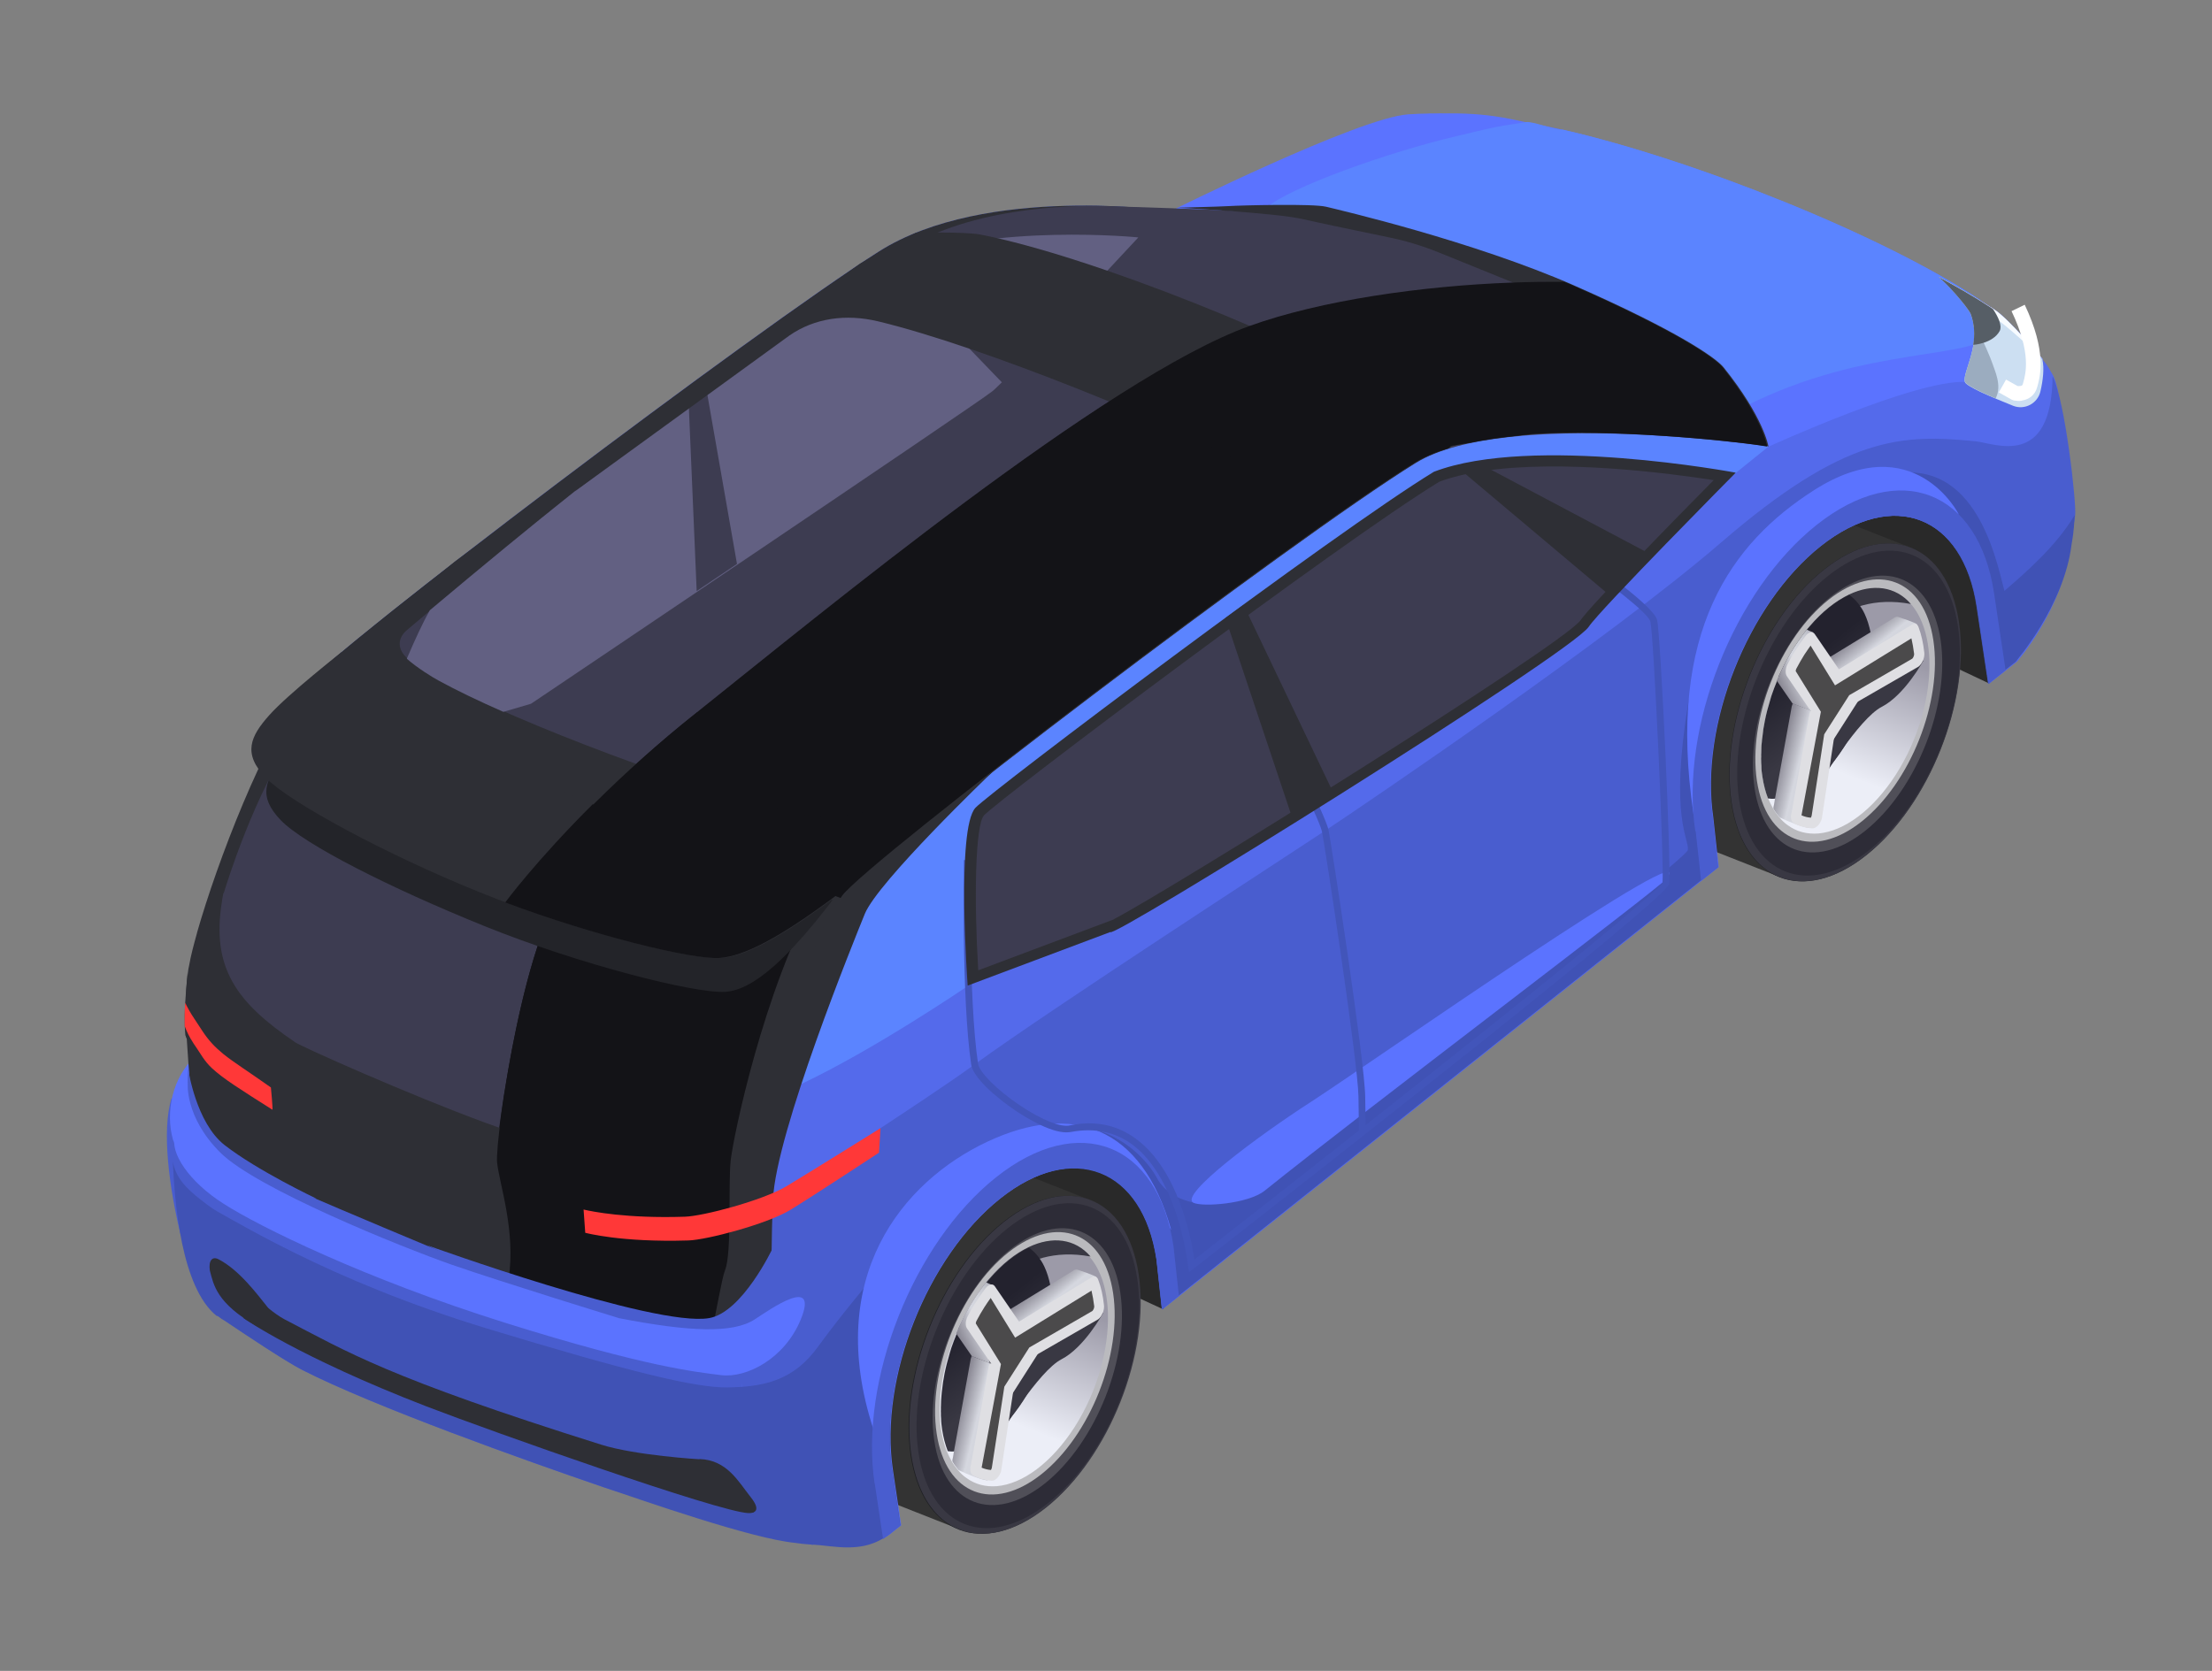 <svg width="45" height="34" viewBox="0 0 45 34" fill="none" xmlns="http://www.w3.org/2000/svg">
<rect x="0" y="0" width="45" height="34" fill="#808080" stroke="none"/>
<g style="mix-blend-mode:screen">
<path d="M14.181 14.501C16.045 13.016 19.708 10.003 22.669 8.111C24.899 8.976 26.896 9.848 26.648 10.108C26.13 10.655 23.654 12.296 18.361 16.136C17.835 16.518 17.181 16.689 16.534 16.611C16.323 16.586 16.129 16.558 16.011 16.527C15.216 16.331 14.094 15.972 12.938 15.553C13.316 15.21 13.729 14.856 14.181 14.497L14.181 14.501Z" fill="#131317"/>
</g>
<path d="M3.671 25.109C3.452 24.21 3.281 23.009 3.49 22.35C3.9 22.358 3.671 25.109 3.671 25.109Z" fill="#495DCF"/>
<path d="M3.552 23.29C3.356 22.761 3.461 22.028 3.898 21.57C4.395 21.046 4.216 22.612 4.064 22.95C3.912 23.289 3.552 23.29 3.552 23.29Z" fill="#5B73FF"/>
<path d="M41.758 7.654C41.664 7.405 41.542 7.237 40.66 6.539C39.774 5.841 36.859 5.301 36.859 5.301L40.424 9.161L41.758 7.654Z" fill="#546AEB"/>
<path d="M40.468 13.908L37.58 12.545L33.306 16.132L23.657 26.639L20.816 25.327L16.336 29.296L14.053 17.705L40.569 6.75L40.468 13.908Z" fill="#292929"/>
<path d="M19.671 23.431L22.149 24.409L19.451 31.092L16.964 30.111L17.113 25.931L19.671 23.431Z" fill="#333333"/>
<path d="M36.358 10.154L38.84 11.131L36.177 17.833L33.687 16.853L33.999 12.579L36.358 10.154Z" fill="#333333"/>
<path d="M28.749 2.509C28.755 2.658 28.938 2.877 29.204 3.113C29.837 3.691 30.914 4.368 30.914 4.368L40.298 6.257L40.586 6.315C40.491 6.249 40.392 6.178 40.288 6.109C38.327 4.799 34.485 3.259 31.794 2.641C31.555 2.588 31.325 2.541 31.108 2.5C30.738 2.43 30.214 2.262 29.077 2.318C28.844 2.329 28.75 2.404 28.754 2.512L28.749 2.509Z" fill="#5B73FF"/>
<path d="M4.84 27.028C5.308 27.177 5.12 27.087 5.938 26.434L6.17 26.25L6 25.117C5.721 23.252 6.701 20.782 8.188 19.6C9.672 18.418 11.103 18.974 11.382 20.839L11.551 21.972L22.86 12.978L22.691 11.845C22.412 9.979 23.391 7.509 24.875 6.328C26.362 5.146 27.793 5.697 28.072 7.567L28.362 9.503C28.749 9.194 28.962 9.025 28.962 9.025C28.962 9.025 30.48 7.668 30.979 6.509C31.076 6.288 31.134 3.477 30.88 2.973C30.626 2.468 29.876 2.244 28.645 2.327C27.632 2.397 23.818 4.295 23.818 4.295C23.818 4.295 20.051 3.745 17.883 5.117C15.382 6.698 6.783 13.206 6.238 13.923C5.162 15.335 3.959 19.183 3.822 20.163C3.816 20.2 3.889 22.53 3.876 22.686C3.829 23.243 3.663 23.106 3.635 23.515C3.611 23.92 4.372 26.875 4.84 27.028Z" fill="#5B73FF"/>
<path d="M7.541 15.264C7.541 15.264 6.228 16.825 4.733 17.522C5.128 16.16 5.664 14.678 6.239 13.92C6.784 13.203 15.384 6.699 17.884 5.115C20.052 3.742 23.819 4.293 23.819 4.293L23.161 4.824L7.541 15.264Z" fill="#2E2F35"/>
<path d="M3.53 23.311C3.558 22.902 3.832 23.242 3.878 22.684C3.889 22.545 3.832 20.727 3.824 20.267C4.783 19.5 6.493 17.722 7.684 16.856C9.273 15.704 13.891 12.713 14.805 12.107C15.718 11.501 21.533 8.065 23.773 6.119C26.017 4.172 27.988 4.359 28.38 4.349C28.771 4.34 29.964 3.679 30.881 2.963C31.139 3.467 31.077 6.279 30.98 6.499C30.482 7.659 28.963 9.016 28.963 9.016C28.963 9.016 28.75 9.185 28.363 9.494L28.073 7.557C27.795 5.692 26.363 5.137 24.876 6.319C23.388 7.5 22.413 9.97 22.692 11.836L22.861 12.968L11.552 21.963L11.383 20.83C11.104 18.965 9.673 18.409 8.189 19.59C6.702 20.772 5.723 23.243 6.001 25.108L6.171 26.241L5.939 26.425C5.125 27.073 4.821 27.07 4.435 26.763C3.521 26.042 3.551 23.616 3.529 23.299L3.53 23.311Z" fill="#495DCF"/>
<path d="M23.079 11.541C23.319 13.145 24.548 13.622 25.826 12.605C27.103 11.588 27.944 9.466 27.704 7.862C27.464 6.258 26.235 5.782 24.958 6.799C23.68 7.816 22.84 9.937 23.079 11.541Z" fill="#1F2024"/>
<path d="M6.384 24.817C6.624 26.421 7.853 26.897 9.13 25.88C10.408 24.863 11.248 22.742 11.009 21.137C10.769 19.534 9.54 19.057 8.263 20.074C6.985 21.091 6.144 23.213 6.384 24.817Z" fill="#1F2024"/>
<path d="M3.88 22.757C3.88 22.757 3.885 22.768 3.89 22.772C3.89 22.776 3.896 22.783 3.904 22.786C3.909 22.789 3.917 22.792 3.926 22.795C4.05 22.817 4.365 22.51 4.388 21.989C4.385 21.969 4.391 21.952 4.388 21.932C4.388 21.908 4.389 21.883 4.389 21.859C4.392 21.551 4.337 21.373 4.302 21.062C4.291 20.983 4.285 20.891 4.281 20.786C4.269 20.565 4.271 20.285 4.291 19.902C4.37 18.534 6.12 14.636 6.376 14.156C6.619 13.699 9.009 11.645 9.235 11.45C7.639 12.688 6.426 13.675 6.232 13.927C5.363 15.069 4.414 17.551 4.008 18.98L4.008 18.984C3.937 19.238 3.88 19.457 3.85 19.632C3.835 19.695 3.827 19.748 3.822 19.798C3.791 20.021 3.779 20.266 3.78 20.517C3.782 20.557 3.78 20.598 3.782 20.638C3.782 20.751 3.786 20.86 3.791 20.973C3.795 21.077 3.802 21.181 3.809 21.282C3.839 21.779 3.888 22.242 3.881 22.55C3.88 22.599 3.878 22.64 3.877 22.685C3.873 22.713 3.877 22.737 3.887 22.752L3.88 22.757Z" fill="#2E2F35"/>
<path d="M22.344 12.123L22.513 13.255L22.86 12.977L22.691 11.844C22.412 9.979 23.391 7.508 24.875 6.327C26.362 5.145 27.793 5.696 28.072 7.566L28.362 9.502L28.709 9.224L28.419 7.287C28.104 5.18 26.489 4.555 24.809 5.887C23.13 7.223 22.024 10.012 22.339 12.119L22.344 12.123Z" fill="#5B73FF"/>
<path d="M5.656 25.393L5.824 26.522C5.861 26.496 5.901 26.466 5.941 26.436L6.173 26.251L6.003 25.119C5.725 23.253 6.704 20.783 8.191 19.601C9.675 18.42 11.106 18.975 11.385 20.84L11.554 21.973L11.901 21.695L11.732 20.562C11.417 18.455 9.801 17.826 8.122 19.162C6.443 20.498 5.337 23.287 5.652 25.398L5.656 25.393Z" fill="#5B73FF"/>
<path d="M3.853 20.954C3.848 20.784 3.844 20.627 3.841 20.498C3.84 20.405 3.836 20.325 3.835 20.268C3.995 20.143 4.186 19.989 4.396 19.824C4.523 19.724 4.315 19.471 4.474 19.342C4.742 19.128 5.046 18.889 5.321 18.669C5.604 18.449 5.887 18.228 6.17 18.008C6.153 18.083 6.06 18.494 6.007 18.595C5.87 18.871 5.056 20.013 4.781 20.232C4.572 20.401 4.066 20.784 3.848 20.95L3.853 20.954Z" fill="#2E2F35"/>
<path d="M23.174 4.826C23.174 4.826 20.517 7.693 20.188 7.957C19.859 8.221 10.809 14.311 10.809 14.311L7.55 15.263C7.55 15.263 8.553 12.546 8.945 12.132C9.284 11.777 16.261 6.52 18.268 5.296C20.264 4.533 23.174 4.826 23.174 4.826Z" fill="#1F2024"/>
<path d="M14.386 8.003L14.997 11.471L14.177 12.027L14.017 8.273L14.386 8.003Z" fill="#2E2F35"/>
<path d="M18.427 5.24L21.198 6.935L20.399 7.788L18.095 5.403L18.427 5.24Z" fill="#2E2F35"/>
<path d="M4.438 26.776C4.438 26.776 5.723 27.652 6.153 27.876C7.617 28.625 10.726 29.731 12.284 30.264C13.354 30.626 16.536 31.438 16.536 31.438C16.536 31.438 17.129 27.6 15.53 27.061C13.931 26.523 3.88 22.689 3.88 22.689L4.438 26.78L4.438 26.776Z" fill="#495DCF"/>
<path d="M23.819 4.297L29.526 9.081L32.854 11.871L40.301 7.973L40.398 7.922L41.563 7.314C41.528 7.271 40.879 6.502 40.595 6.313C40.563 6.289 40.528 6.266 40.492 6.244C40.187 6.046 39.832 5.84 39.436 5.628C39.436 5.628 39.422 5.618 39.414 5.615C39.414 5.615 39.414 5.615 39.409 5.612C37.086 4.372 33.469 3.009 31.432 2.706C31.105 2.658 29.296 2.313 29.296 2.313L23.827 4.296L23.819 4.297Z" fill="#5B73FF"/>
<path d="M35.488 8.275C38.006 6.996 40.208 7.347 40.561 6.752C40.572 6.694 40.297 6.314 40.297 6.257C40.298 6.212 40.295 6.168 40.289 6.125C40.288 6.121 40.287 6.113 40.286 6.105C38.325 4.794 34.483 3.255 31.791 2.637C31.653 2.658 31.182 2.461 31.044 2.485C30.287 2.598 30.314 2.611 29.637 2.769C28.252 3.093 26.214 3.818 25.754 4.235C24.969 4.944 31.642 7.032 35.489 8.279L35.488 8.275Z" fill="#5B84FF"/>
<path d="M35.981 9.088C35.981 9.088 35.042 7.868 34.714 7.626C32.769 6.179 29.401 4.913 26.961 4.432C26.256 4.294 22.659 4.2 22.659 4.2C22.659 4.2 20.683 4.07 19.062 4.737C17.441 5.405 8.31 12.255 8.31 12.255L6.548 14.446L18.118 19.386L35.981 9.088Z" fill="#3D3C51"/>
<path d="M28.456 8.128L29.509 8.7C29.509 8.7 30.531 8.385 31.877 8.317C32.769 8.273 33.83 8.297 34.441 8.323C34.653 8.332 34.78 8.098 34.665 7.925L34.403 7.527L32.911 6.673C32.681 6.541 32.44 6.423 32.194 6.322L29.268 5.136C28.932 5 28.588 4.897 28.233 4.825C27.686 4.712 26.859 4.54 26.506 4.459C25.957 4.331 23.953 4.226 23.953 4.226C23.953 4.226 24.78 4.207 25.013 4.193C25.246 4.178 26.714 4.141 26.979 4.207C27.244 4.272 29.962 4.903 32.038 5.815C34.113 6.728 34.904 7.278 35.063 7.473C35.889 8.503 35.976 9.085 35.976 9.085C35.335 8.971 32.767 8.719 31.185 8.834C30.436 8.917 29.521 9.082 29.521 9.082L28.46 8.127L28.456 8.128Z" fill="#2E2F35"/>
<path d="M18.413 5.245L18.081 5.408C18.141 5.37 18.2 5.333 18.252 5.301C20.247 4.537 23.158 4.831 23.158 4.831C23.158 4.831 22.052 6.021 21.181 6.94L18.409 5.245L18.413 5.245Z" fill="#626082"/>
<path d="M29.546 9.07C29.546 9.07 28.764 8.312 28.453 8.128C26.495 6.943 22.186 5.206 19.939 4.772C19.614 4.711 18.63 4.737 18.63 4.737L17.497 5.364L9.249 11.431L6.228 13.923L18.445 18.811L29.542 9.075L29.546 9.07Z" fill="#2E2F35"/>
<path d="M15.076 28.029C15.076 28.029 13.715 27.885 13.272 27.768C12.033 27.439 8.265 26.015 8.265 26.015C8.265 26.015 5.121 24.869 4.181 24.187C4.004 24.06 3.624 23.517 3.624 23.517L3.864 22.688L15.312 27.196L15.072 28.026L15.076 28.029Z" fill="#495DCF"/>
<path d="M15.311 27.2C15.149 27.281 13.572 27.294 12.175 26.758C10.092 25.956 7.226 24.74 5.326 23.923C4.136 23.412 3.863 22.692 3.863 22.692C3.863 22.692 4.262 22.547 4.238 22.004C4.213 21.461 4.013 19.961 4.084 19.622C4.155 19.284 6.225 13.925 6.225 13.925L17.148 18.229C17.148 18.229 16.073 21.086 15.779 22.883C15.48 24.677 15.891 25.583 15.315 27.2L15.311 27.2Z" fill="#2E2F35"/>
<path d="M15.964 31.327C15.938 31.319 17.574 31.641 18.102 31.222L18.334 31.038L18.165 29.905C17.886 28.04 18.865 25.569 20.352 24.387C21.836 23.206 23.267 23.761 23.546 25.627L23.657 26.639L34.966 17.644L34.855 16.633C34.576 14.767 35.555 12.297 37.039 11.115C38.526 9.934 39.957 10.485 40.236 12.354L40.469 13.911C40.856 13.602 41.034 13.462 41.034 13.462C41.034 13.462 41.955 12.418 42.103 11.16C42.132 10.921 42.026 8.155 41.773 7.651C41.515 7.147 41.218 7.839 39.985 7.772C38.969 7.721 35.983 9.087 35.983 9.087C35.983 9.087 30.532 8.351 28.809 9.422C26.297 10.98 17.709 17.51 17.165 18.227C16.088 19.64 15.41 23.693 15.274 24.677C15.267 24.714 15.34 27.043 15.327 27.199C15.28 27.757 15.114 27.62 15.086 28.029C15.062 28.433 15.497 31.182 15.965 31.335L15.964 31.327Z" fill="#546AEB"/>
<path d="M19.697 20.058C19.697 20.058 17.764 21.375 16.269 22.072C16.664 20.709 16.584 18.984 17.16 18.226C17.704 17.509 26.288 10.979 28.804 9.421C30.624 8.294 35.978 9.086 35.978 9.086L35.32 9.617L19.696 20.054L19.697 20.058Z" fill="#5B84FF"/>
<path d="M15.071 28.032C15.099 27.622 15.265 27.76 15.311 27.202C15.323 27.063 15.266 25.245 15.258 24.785C16.216 24.018 18.637 22.523 19.831 21.656C21.42 20.503 26.038 17.513 26.952 16.907C27.866 16.301 32.763 12.982 35.008 11.043C37.543 8.854 38.698 8.831 40.194 8.98C40.581 9.02 41.74 9.547 41.757 7.653C42.014 8.158 42.245 10.245 42.216 10.484C42.068 11.737 41.017 13.461 41.017 13.461C41.017 13.461 40.84 13.601 40.453 13.91L40.22 12.353C39.941 10.488 38.51 9.932 37.023 11.114C35.535 12.296 34.56 14.766 34.839 16.631L34.95 17.643L23.64 26.637L23.53 25.626C23.251 23.76 21.82 23.205 20.336 24.386C18.849 25.568 17.87 28.038 18.148 29.904L18.318 31.037L18.086 31.221C17.558 31.64 15.926 31.317 15.948 31.326C15.48 31.177 15.097 28.34 15.069 28.02L15.071 28.032Z" fill="#495DCF"/>
<path d="M4.427 26.777C4.482 26.822 4.532 26.855 4.585 26.883C4.585 26.883 4.585 26.887 4.589 26.887C4.954 27.132 5.799 27.698 6.137 27.87C7.601 28.619 10.71 29.725 12.268 30.258C13.129 30.55 15.291 31.308 16.175 31.395C16.27 31.409 16.373 31.422 16.479 31.426C16.491 31.428 16.504 31.43 16.516 31.429C16.965 31.451 17.567 31.632 18.084 31.219L18.315 31.034L18.146 29.902C17.867 28.036 18.846 25.566 20.333 24.38C21.817 23.199 23.248 23.754 23.527 25.619L23.638 26.631L34.596 17.916L34.943 17.642L34.833 16.63C34.554 14.764 35.529 12.294 37.017 11.113C38.504 9.931 39.931 10.483 40.21 12.352L40.443 13.909C40.588 13.794 40.703 13.7 40.79 13.63C40.939 13.515 41.007 13.46 41.007 13.46C41.007 13.46 41.996 12.324 42.144 11.071C42.155 11.005 42.191 10.841 42.206 10.483C41.817 11.128 41.21 11.648 40.777 12.024C40.59 11.287 40.14 9.144 38.248 9.706C36.355 10.264 34.706 12.041 34.338 14.347C33.966 16.654 34.367 17.064 34.337 17.295C34.307 17.526 25.622 24.169 25.161 24.387C24.708 24.605 23.839 24.536 23.536 23.97C23.232 23.404 22.107 22.349 20.569 23.324C19.03 24.299 17.173 26.67 16.643 27.401C16.526 27.565 16.399 27.697 16.27 27.805C15.902 28.103 15.494 28.192 15.085 28.221C14.989 28.227 14.892 28.23 14.799 28.232C14.149 28.24 12.834 27.922 9.903 27.032C8.291 26.54 6.993 25.985 6.04 25.516C5.263 25.134 4.713 24.815 4.412 24.646C4.288 24.575 4.177 24.482 4.091 24.418C3.757 24.16 3.575 23.945 3.516 23.638C3.552 24.442 3.681 26.2 4.411 26.779L4.427 26.777Z" fill="#4052B5"/>
<path d="M23.826 25.023C23.231 22.905 21.806 22.422 20.081 23.234C18.356 24.047 16.76 25.994 17.768 29.082C18.307 25.641 20.214 23.611 22.233 23.573C22.811 23.563 23.827 25.027 23.827 25.027L23.826 25.023Z" fill="#5B73FF"/>
<path d="M24.277 24.473C24.453 24.564 25.391 24.5 25.73 24.227C27.689 22.651 33.748 18.077 33.894 17.889C34.724 16.838 27.838 21.665 26.675 22.418C25.578 23.124 23.983 24.318 24.277 24.473Z" fill="#5B73FF"/>
<path d="M39.849 10.466C36.151 9.646 34.881 13.423 34.452 16.565C33.894 12.834 35.241 11.037 36.901 9.976C38.944 8.67 39.849 10.466 39.849 10.466Z" fill="#5B73FF"/>
<path d="M35.22 16.336C35.46 17.94 36.689 18.417 37.966 17.4C39.243 16.383 40.084 14.261 39.845 12.657C39.605 11.053 38.376 10.577 37.098 11.594C35.821 12.611 34.98 14.732 35.22 16.336Z" fill="#1F2024"/>
<path d="M18.525 29.612C18.764 31.216 19.994 31.692 21.271 30.675C22.548 29.658 23.389 27.537 23.149 25.933C22.91 24.328 21.68 23.852 20.403 24.869C19.126 25.886 18.285 28.008 18.525 29.612Z" fill="#1F2024"/>
<path d="M24.188 25.89L24.169 25.767C24.169 25.767 23.985 23.993 23.034 23.289C22.683 23.029 22.262 22.947 21.797 23.032C21.785 23.034 21.773 23.036 21.765 23.037C21.432 23.087 20.888 22.751 20.663 22.602C20.24 22.317 19.796 21.918 19.758 21.665C19.556 20.31 19.61 17.529 19.61 17.5L19.748 17.504C19.748 17.532 19.696 20.301 19.897 21.644C19.923 21.818 20.285 22.181 20.744 22.489C21.181 22.784 21.581 22.947 21.769 22.899C22.279 22.794 22.735 22.892 23.118 23.179C23.975 23.816 24.235 25.207 24.299 25.63C28.077 22.681 33.663 18.259 33.821 17.96C33.86 17.675 33.644 12.901 33.574 12.648C33.527 12.469 32.715 11.857 32.218 11.511L32.298 11.397C32.519 11.55 33.632 12.332 33.71 12.611C33.784 12.888 34.004 17.665 33.955 17.988C33.911 18.287 26.545 24.052 24.289 25.81L24.191 25.885L24.188 25.89Z" fill="#4255BA"/>
<path d="M27.784 23.039L27.646 23.04L27.636 22.317C27.628 21.613 26.939 17.116 26.893 16.917C26.859 16.768 26.605 16.231 26.506 16.035L26.631 15.972C26.647 16.002 26.981 16.689 27.026 16.885C27.073 17.092 27.763 21.573 27.773 22.316L27.784 23.039Z" fill="#4255BA"/>
<path d="M15.304 27.202C15.351 26.644 15.114 25.659 15.251 24.679C15.388 23.699 16.066 19.646 17.142 18.23C17.285 18.047 19.01 16.101 19.98 15.328C20.353 15.034 20.715 15.21 20.159 15.739C20.155 15.739 17.86 17.941 17.593 18.596C17.389 19.1 15.784 23.041 15.725 24.41C15.684 25.38 15.709 25.55 15.68 26.223C15.651 26.895 15.288 27.204 15.304 27.202Z" fill="#2E2F35"/>
<path d="M3.776 21.074C3.787 21.149 3.846 21.193 3.931 21.22C4.045 21.252 4.203 21.249 4.323 21.239C4.419 21.233 4.49 21.218 4.49 21.218C4.064 20.779 3.817 20.456 3.816 19.796C3.794 20.03 3.779 20.227 3.768 20.399C3.756 20.591 3.756 20.749 3.759 20.878C3.761 20.95 3.766 21.01 3.771 21.07L3.776 21.074Z" fill="#2E2F35"/>
<path d="M34.496 16.911L34.607 17.922L34.954 17.648L34.843 16.636C34.565 14.771 35.54 12.301 37.027 11.119C38.515 9.937 39.942 10.489 40.221 12.358L40.454 13.915C40.599 13.8 40.714 13.706 40.801 13.636L40.568 12.08C40.253 9.973 38.637 9.348 36.958 10.68C35.278 12.012 34.173 14.805 34.488 16.912L34.496 16.911Z" fill="#495DCF"/>
<path d="M17.796 30.189L17.965 31.317C18.002 31.292 18.042 31.261 18.082 31.231L18.313 31.047L18.144 29.914C17.865 28.049 18.844 25.578 20.332 24.396C21.816 23.215 23.247 23.77 23.526 25.636L23.636 26.648L23.983 26.369L23.873 25.357C23.558 23.25 21.941 22.621 20.262 23.957C18.583 25.293 17.478 28.082 17.793 30.193L17.796 30.189Z" fill="#495DCF"/>
<path d="M15.297 30.781C15.044 30.762 14.458 30.501 14.245 30.432C13.777 30.279 14.259 30.009 14.231 29.689C14.789 29.707 15.02 30.146 15.275 30.468C15.499 30.751 15.321 30.777 15.297 30.781Z" fill="#2E2F35"/>
<path d="M35.307 9.622C35.307 9.622 32.552 12.403 32.321 12.753C31.958 13.301 22.564 19.151 22.589 18.965L19.686 20.055C19.686 20.055 19.45 16.847 19.846 16.435C20.186 16.081 27.162 10.823 29.17 9.6C31.165 8.836 35.311 9.618 35.311 9.618L35.307 9.622Z" fill="#2E2F35"/>
<path d="M22.661 18.703C23.762 18.134 31.741 13.16 32.151 12.625C32.349 12.328 34.116 10.525 34.862 9.77C33.958 9.63 31.782 9.344 30.178 9.584C29.833 9.635 29.528 9.709 29.279 9.803C27.272 11.03 20.379 16.218 20.017 16.592C19.837 16.797 19.815 18.327 19.901 19.744L22.662 18.707L22.661 18.703Z" fill="#3D3C51"/>
<path d="M25.299 12.308L27.119 16.121L26.299 16.673L24.93 12.578L25.299 12.308Z" fill="#2E2F35"/>
<path d="M30.067 9.417L33.546 11.261L32.746 12.114L29.735 9.58L30.067 9.417Z" fill="#2E2F35"/>
<path d="M5.646 26.991C5.392 26.973 5.418 27.094 5.224 26.985C4.401 26.517 4.344 26.137 4.269 25.853C4.24 25.659 4.313 25.555 4.445 25.624C4.862 25.837 5.227 26.329 5.436 26.589C5.66 26.872 5.656 27.03 5.65 26.995L5.646 26.991Z" fill="#2E2F35"/>
<path d="M4.606 25.845C4.606 25.845 5.419 26.655 5.783 26.843C7.074 27.513 7.879 28.028 12.226 29.395C12.931 29.618 14.234 29.694 14.234 29.694C14.234 29.694 15.814 30.81 15.224 30.789C14.634 30.768 10.034 29.14 8.676 28.618C6.076 27.613 4.958 26.825 4.958 26.825L4.602 25.846L4.606 25.845Z" fill="#2E2F35"/>
<path d="M4.971 19.925C4.971 19.925 5.066 20.045 5.111 20.075C5.966 20.672 8.173 21.569 10.056 22.247C11.113 22.628 12.066 22.939 12.628 23.093C12.843 23.154 13.509 23.221 13.509 23.221C13.758 23.257 14.004 23.228 14.234 23.141C14.242 23.14 14.245 23.135 14.253 23.134C14.494 23.037 14.709 22.876 14.871 22.661C14.871 22.661 15.536 20.254 15.847 18.867C15.931 18.486 15.693 18.109 15.311 18.02C14.57 17.855 13.417 17.59 12.923 17.454C12.593 17.361 12.275 17.263 11.963 17.152C10.763 16.74 9.649 16.218 8.482 15.643C8.211 15.51 7.585 15.194 7.187 14.865C6.933 14.656 6.225 14.657 6.03 14.925C5.19 16.079 4.587 18.056 4.552 18.174C4.552 18.174 4.552 18.174 4.552 18.178C4.546 18.22 4.536 18.258 4.53 18.299C4.531 18.303 4.528 18.311 4.528 18.315C4.476 18.805 4.691 19.591 4.982 19.916L4.971 19.925Z" fill="#3D3C51"/>
<path d="M5.99 21.201C6.143 21.304 8.312 22.271 9.876 22.847C10.326 23.011 10.723 23.146 11.013 23.22C12.069 23.483 12.999 23.721 14.23 23.152C14.238 23.151 14.241 23.147 14.249 23.145C14.249 23.145 12.482 22.106 10.454 20.971C7.781 19.476 4.652 17.826 4.54 18.191C4.54 18.191 4.54 18.191 4.541 18.195C4.535 18.236 4.524 18.274 4.518 18.316C4.519 18.32 4.516 18.328 4.517 18.332C4.289 19.706 4.827 20.407 5.994 21.201L5.99 21.201Z" fill="#3D3C51"/>
<g style="mix-blend-mode:screen">
<path d="M10.348 26.018C10.495 25.056 10.162 24.098 10.113 23.66C10.061 23.178 10.729 18.6 11.618 17.993C12.03 17.713 13.35 17.334 14.551 17.191L16.694 18.032C16.67 18.093 16.643 18.157 16.605 18.224C15.54 20.148 14.916 23.124 14.864 23.622C14.813 24.12 14.89 25.501 14.751 25.842C14.683 26.014 14.584 26.648 14.454 27.214C13.837 27.177 12.984 27.049 12.193 26.742C11.626 26.523 10.997 26.273 10.346 26.01L10.348 26.018Z" fill="#131317"/>
</g>
<g style="mix-blend-mode:screen">
<path d="M10.157 22.944C10.491 23.064 10.788 23.157 11.016 23.216C12.071 23.48 13.002 23.717 14.232 23.149C14.24 23.148 14.244 23.143 14.252 23.142C14.492 23.045 14.707 22.883 14.869 22.669C14.869 22.669 15.534 20.262 15.845 18.875C15.93 18.494 15.691 18.116 15.309 18.028C14.61 17.873 13.55 17.631 13.014 17.488C12.378 17.648 11.848 17.84 11.617 18.001C11.161 18.312 10.761 19.671 10.488 20.983C10.391 21.451 10.311 21.913 10.246 22.319C10.211 22.547 10.182 22.762 10.157 22.944Z" fill="#131317"/>
</g>
<path d="M8.688 25.338C8.688 25.338 13.319 27.015 14.428 26.821C15.103 26.704 15.718 25.401 15.718 25.401L16.297 26.841L15.3 27.371C15.3 27.371 12.845 27.26 12.437 27.155C12.024 27.047 8.688 25.338 8.688 25.338Z" fill="#495DCF"/>
<path d="M3.83 21.757C3.83 21.757 3.984 22.843 4.571 23.302C5.244 23.825 6.434 24.388 6.434 24.388C6.434 24.388 5.558 24.297 5.186 24.251C4.815 24.205 3.875 23.495 3.837 22.808C3.799 22.122 3.826 21.758 3.826 21.758L3.83 21.757Z" fill="#495DCF"/>
<path d="M40.09 6.389C40.329 7.01 39.908 7.583 39.974 7.775C39.984 7.814 40.117 7.892 40.291 7.975C40.487 8.067 40.741 8.171 40.953 8.257C41.189 8.351 41.456 8.21 41.511 7.959C41.56 7.745 41.592 7.497 41.549 7.313C41.514 7.27 40.864 6.501 40.581 6.312C40.549 6.289 40.513 6.266 40.477 6.243C40.173 6.045 39.818 5.839 39.422 5.627C39.57 5.722 40.019 6.234 40.09 6.386L40.09 6.389Z" fill="#CCDFF2"/>
<path d="M39.974 7.776C39.915 7.598 40.255 7.11 40.139 6.552C40.366 6.96 40.496 7.289 40.533 7.396C40.573 7.528 40.737 7.844 40.598 8.107C40.49 8.063 40.386 8.014 40.294 7.971C40.12 7.887 39.987 7.81 39.977 7.771L39.974 7.776Z" fill="#9BACBF"/>
<path d="M16.94 18.313C16.086 19.425 15.363 20.14 14.758 20.182C14.152 20.224 11.779 19.623 9.857 18.845C7.935 18.068 6.192 17.186 5.713 16.691C5.234 16.196 5.397 15.848 5.785 15.413C6.174 14.978 7.045 13.957 7.045 13.957C7.045 13.957 7.931 15.084 9.129 15.731C10.326 16.378 13.841 17.736 14.516 17.886C15.19 18.036 15.963 18.14 16.436 18.113C16.589 18.107 16.937 18.318 16.937 18.318L16.94 18.313Z" fill="#232429"/>
<path d="M17.859 17.583C16.209 18.898 15.268 19.456 14.662 19.494C14.057 19.536 11.684 18.935 9.762 18.157C7.84 17.38 5.888 16.323 5.409 15.828C4.93 15.332 5.093 14.984 5.481 14.549C5.87 14.115 6.95 13.269 6.95 13.269C6.95 13.269 7.835 14.396 9.033 15.043C10.231 15.69 13.746 17.047 14.421 17.198C15.095 17.348 16.27 17.626 16.744 17.628C17.219 17.634 17.855 17.583 17.855 17.583L17.859 17.583Z" fill="#2E2F35"/>
<path d="M17.096 6.072C15.492 7.069 12.939 8.875 8.281 12.819C8.076 12.991 8.086 13.22 8.287 13.397C8.492 13.577 8.8 13.77 8.936 13.842C10.603 14.751 14.192 16.065 16.034 16.527C16.152 16.558 16.347 16.585 16.557 16.611C17.204 16.688 17.859 16.517 18.385 16.135C23.682 12.295 26.158 10.653 26.671 10.107C27.213 9.532 17.096 6.076 17.096 6.076L17.096 6.072Z" fill="#3D3C51"/>
<path d="M14.162 8.17L14.07 8.236C14.1 8.216 14.128 8.191 14.162 8.17Z" fill="#626082"/>
<path d="M8.277 13.402C8.439 13.021 8.604 12.665 8.745 12.417C9.842 11.496 10.816 10.694 11.688 10.001C12.412 9.456 13.214 8.862 14.013 8.273L14.173 12.027L14.993 11.475L14.386 8.007C15.368 7.289 16.323 6.604 17.094 6.076C17.094 6.076 18.165 6.442 19.586 6.954L20.381 7.779C20.289 7.87 20.222 7.936 20.182 7.966C19.853 8.23 10.803 14.32 10.803 14.32L10.24 14.485C9.738 14.265 9.288 14.048 8.927 13.851C8.791 13.778 8.487 13.589 8.282 13.409L8.277 13.402Z" fill="#626082"/>
<path d="M11.689 10.002L16.061 6.826C16.568 6.475 17.205 6.38 17.869 6.54C19.977 7.047 23.955 8.659 25.85 9.684C26.259 9.906 26.51 10.229 26.243 10.471L24.912 11.456L25.823 11.048L27.727 9.861L16.891 5.791L14.621 7.487L11.693 9.998L11.689 10.002Z" fill="#2E2F35"/>
<path d="M12.596 26.823C14.022 27.1 14.906 27.137 15.353 26.848C15.681 26.633 16.659 25.944 16.292 26.845C15.963 27.652 15.183 28.044 14.672 27.982C14.16 27.917 13.149 27.817 10.282 26.918C7.414 26.018 5.272 24.957 4.555 24.498C3.835 24.043 3.455 23.447 3.561 23.124C3.669 22.796 3.819 22.033 3.819 22.033C3.819 22.033 3.752 22.727 4.485 23.456C5.217 24.184 8.148 25.37 9.194 25.736C10.236 26.098 12.604 26.826 12.604 26.826L12.596 26.823Z" fill="#5B73FF"/>
<path d="M35.228 16.335C35.467 17.939 36.697 18.415 37.974 17.398C39.251 16.381 40.092 14.26 39.852 12.656C39.613 11.052 38.384 10.575 37.106 11.592C35.829 12.609 34.988 14.731 35.228 16.335Z" fill="#393843"/>
<path d="M35.38 16.28C35.611 17.821 36.793 18.28 38.023 17.303C39.25 16.326 40.062 14.281 39.832 12.741C39.601 11.2 38.419 10.741 37.189 11.718C35.962 12.695 35.15 14.74 35.38 16.28Z" fill="#2D2C37"/>
<path d="M35.694 16.037C35.891 17.352 36.896 17.74 37.942 16.908C38.988 16.075 39.675 14.337 39.479 13.022C39.282 11.707 38.277 11.319 37.231 12.151C36.185 12.984 35.498 14.722 35.694 16.037Z" fill="#504F58"/>
<path d="M35.742 15.888C35.928 17.131 36.883 17.503 37.874 16.715C38.866 15.927 39.518 14.279 39.332 13.031C39.145 11.784 38.192 11.416 37.2 12.204C36.208 12.992 35.556 14.64 35.742 15.888Z" fill="#BABABE"/>
<path d="M39.25 13.432C39.274 14.157 39.039 15.026 38.57 15.76C38.1 16.491 37.511 16.915 36.992 16.96C36.764 16.978 36.549 16.925 36.367 16.79C36.309 16.75 36.252 16.698 36.203 16.636C36.193 16.626 36.183 16.615 36.173 16.6C36.138 16.557 36.102 16.51 36.074 16.457C36.036 16.39 36.001 16.318 35.97 16.246C35.918 16.112 35.879 15.964 35.856 15.806C35.845 15.734 35.834 15.659 35.834 15.582C35.828 15.542 35.831 15.506 35.83 15.469C35.826 15.446 35.83 15.417 35.83 15.392C35.827 15.369 35.831 15.344 35.831 15.319C35.833 15.246 35.834 15.173 35.843 15.099C35.846 15.062 35.849 15.029 35.855 14.992C35.859 14.959 35.862 14.93 35.866 14.901C35.872 14.856 35.877 14.81 35.887 14.768C35.894 14.735 35.897 14.702 35.904 14.669C35.932 14.527 35.971 14.383 36.014 14.239C36.022 14.21 36.034 14.18 36.041 14.15C36.075 14.052 36.11 13.958 36.152 13.858C36.16 13.833 36.173 13.811 36.181 13.785C36.199 13.742 36.221 13.698 36.243 13.654C36.319 13.489 36.412 13.325 36.51 13.169C36.56 13.093 36.613 13.016 36.663 12.948C36.687 12.912 36.714 12.88 36.738 12.848C36.744 12.838 36.755 12.829 36.762 12.82C36.782 12.792 36.803 12.769 36.824 12.746C37.079 12.448 37.35 12.234 37.623 12.104C38.099 11.879 38.56 11.931 38.878 12.297C38.888 12.308 38.898 12.318 38.907 12.329C38.967 12.405 39.02 12.49 39.062 12.581C39.179 12.823 39.239 13.114 39.251 13.436L39.25 13.432Z" fill="url(#paint0_linear_25400_1152)"/>
<path d="M36.726 13.198L36.788 13.752C36.58 13.767 36.371 13.777 36.177 13.778C36.195 13.735 36.216 13.691 36.238 13.648C36.315 13.482 36.408 13.319 36.506 13.162C36.555 13.086 36.608 13.009 36.659 12.941C36.682 12.905 36.709 12.873 36.733 12.841C36.74 12.832 36.751 12.822 36.757 12.813C36.778 12.786 36.798 12.762 36.819 12.739C37.074 12.441 37.346 12.227 37.618 12.097C38.094 11.872 38.556 11.925 38.874 12.29C37.374 12.012 36.73 13.197 36.73 13.197L36.726 13.198Z" fill="#393843"/>
<path d="M39.129 13.443C39.129 13.443 38.748 14.143 38.281 14.383C37.815 14.623 37.039 15.909 37.039 15.909L36.79 13.752C37.919 13.668 39.124 13.439 39.124 13.439L39.129 13.443Z" fill="#393843"/>
<path d="M38.087 13.218C38.107 13.842 37.903 14.59 37.503 15.22C37.28 15.569 37.024 15.834 36.767 16.006C36.557 16.151 36.347 16.231 36.151 16.248C36.135 16.251 36.119 16.253 36.107 16.251C36.059 16.258 36.014 16.253 35.968 16.247C35.916 16.113 35.878 15.965 35.854 15.807C35.843 15.736 35.832 15.66 35.833 15.583C35.827 15.544 35.83 15.507 35.828 15.471C35.825 15.447 35.828 15.418 35.829 15.394C35.825 15.37 35.83 15.345 35.83 15.32C35.831 15.247 35.832 15.174 35.842 15.1C35.844 15.063 35.847 15.03 35.854 14.993C35.857 14.96 35.861 14.931 35.865 14.902C35.87 14.857 35.875 14.812 35.885 14.77C35.892 14.736 35.896 14.703 35.903 14.67C35.93 14.528 35.969 14.385 36.013 14.241C36.02 14.211 36.032 14.181 36.04 14.151C36.074 14.053 36.108 13.959 36.15 13.86C36.176 13.791 36.211 13.725 36.241 13.656C36.318 13.49 36.411 13.327 36.509 13.17C36.558 13.094 36.611 13.017 36.662 12.949C36.685 12.913 36.712 12.881 36.736 12.849C36.743 12.84 36.754 12.83 36.76 12.821C36.78 12.794 36.801 12.77 36.822 12.747C37.077 12.45 37.349 12.235 37.621 12.105C37.685 12.152 37.746 12.208 37.8 12.277C37.851 12.342 37.898 12.412 37.934 12.492C37.987 12.605 38.026 12.733 38.056 12.874C38.076 12.985 38.09 13.104 38.096 13.229L38.087 13.218Z" fill="url(#paint1_linear_25400_1152)"/>
<path d="M36.832 14.458L36.466 14.314L36.146 13.852C36.172 13.783 36.207 13.717 36.237 13.648C36.314 13.483 36.407 13.319 36.505 13.163C36.554 13.087 36.608 13.01 36.658 12.941C36.681 12.906 36.709 12.873 36.732 12.841C36.739 12.832 36.75 12.822 36.756 12.813C36.83 12.843 36.886 12.867 36.89 12.87L36.543 13.416L36.832 14.458Z" fill="url(#paint2_linear_25400_1152)"/>
<path d="M36.837 14.459L36.949 14.884L36.776 16.007L36.702 16.512C36.667 16.626 36.853 16.841 36.783 16.84C36.669 16.832 36.368 16.712 36.206 16.634C36.197 16.624 36.187 16.613 36.177 16.598C36.142 16.555 36.106 16.508 36.078 16.455C36.075 16.431 36.082 16.402 36.09 16.372L36.111 16.244L36.451 14.371L36.471 14.311L36.836 14.455L36.837 14.459Z" fill="url(#paint3_linear_25400_1152)"/>
<path d="M38.619 12.555C38.589 12.543 38.55 12.553 38.514 12.583L37.008 13.504L36.968 13.538L37.097 14.402L37.423 14.143L38.676 13.421C38.752 13.361 38.802 13.236 38.791 13.136C38.771 12.945 39.058 12.862 38.998 12.705C38.985 12.674 38.645 12.563 38.619 12.555Z" fill="url(#paint4_linear_25400_1152)"/>
<path d="M37.268 15.096L36.356 13.766C36.312 13.712 36.319 13.598 36.37 13.505C36.424 13.404 36.478 13.307 36.541 13.212C36.604 13.118 36.667 13.027 36.731 12.941C36.792 12.859 36.874 12.843 36.915 12.897L37.826 14.227L37.268 15.1L37.268 15.096Z" fill="#DFDFE3"/>
<path d="M37.449 14.546L37.32 13.682L37.364 13.648L38.87 12.726C38.934 12.672 39.001 12.686 39.028 12.755C39.088 12.912 39.126 13.089 39.147 13.28C39.158 13.38 39.108 13.504 39.031 13.564L37.779 14.286L37.453 14.545L37.449 14.546Z" fill="#DFDFE3"/>
<path d="M36.487 16.743C36.434 16.715 36.42 16.624 36.45 16.522L36.811 14.524L36.831 14.465L37.455 14.55L37.308 15.033L37.062 16.661C37.026 16.776 36.945 16.857 36.872 16.856C36.737 16.848 36.607 16.814 36.487 16.747L36.487 16.743Z" fill="#DFDFE3"/>
<path d="M36.839 16.639C36.839 16.639 36.852 16.617 36.856 16.596L37.111 14.942L37.62 14.146L38.902 13.403C38.92 13.388 38.944 13.336 38.94 13.305C38.927 13.193 38.907 13.087 38.885 12.989L37.331 13.946L36.834 13.137C36.79 13.197 36.751 13.259 36.707 13.322C36.652 13.412 36.597 13.505 36.547 13.601C36.534 13.623 36.533 13.644 36.531 13.656L37.043 14.483L36.649 16.59C36.71 16.618 36.773 16.633 36.839 16.639Z" fill="#4B4A4B"/>
<path d="M18.54 29.61C18.78 31.214 20.009 31.691 21.286 30.674C22.564 29.657 23.405 27.535 23.165 25.931C22.925 24.327 21.696 23.851 20.419 24.868C19.141 25.884 18.3 28.006 18.54 29.61Z" fill="#393843"/>
<path d="M18.685 29.559C18.915 31.1 20.097 31.559 21.328 30.581C22.555 29.605 23.367 27.56 23.136 26.019C22.906 24.479 21.724 24.02 20.494 24.997C19.267 25.974 18.455 28.019 18.685 29.559Z" fill="#2D2C37"/>
<path d="M19.007 29.316C19.203 30.631 20.209 31.02 21.255 30.187C22.3 29.355 22.988 27.616 22.791 26.301C22.595 24.986 21.589 24.598 20.544 25.43C19.498 26.263 18.81 28.002 19.007 29.316Z" fill="#504F58"/>
<path d="M19.055 29.169C19.241 30.413 20.195 30.785 21.187 29.997C22.178 29.209 22.831 27.56 22.645 26.313C22.458 25.065 21.504 24.698 20.513 25.485C19.521 26.273 18.868 27.922 19.055 29.169Z" fill="#BABABE"/>
<path d="M22.539 26.713C22.563 27.439 22.328 28.308 21.859 29.042C21.389 29.772 20.8 30.196 20.281 30.241C20.053 30.259 19.838 30.206 19.656 30.071C19.598 30.032 19.541 29.979 19.492 29.918C19.482 29.907 19.472 29.896 19.462 29.882C19.427 29.838 19.392 29.791 19.364 29.739C19.325 29.671 19.29 29.6 19.259 29.527C19.207 29.394 19.168 29.245 19.145 29.087C19.134 29.016 19.123 28.941 19.123 28.863C19.118 28.824 19.12 28.787 19.119 28.751C19.115 28.727 19.119 28.698 19.119 28.674C19.116 28.65 19.12 28.625 19.121 28.601C19.122 28.528 19.123 28.455 19.132 28.38C19.135 28.343 19.138 28.311 19.145 28.273C19.148 28.24 19.152 28.211 19.155 28.183C19.161 28.137 19.166 28.092 19.176 28.05C19.183 28.016 19.186 27.983 19.194 27.95C19.221 27.808 19.26 27.665 19.303 27.521C19.311 27.491 19.323 27.461 19.331 27.432C19.364 27.333 19.399 27.239 19.441 27.14C19.449 27.114 19.462 27.092 19.47 27.067C19.488 27.023 19.51 26.98 19.532 26.936C19.608 26.771 19.701 26.607 19.799 26.451C19.849 26.374 19.902 26.297 19.953 26.229C19.976 26.193 20.003 26.161 20.027 26.129C20.034 26.12 20.044 26.11 20.051 26.101C20.071 26.074 20.092 26.05 20.113 26.027C20.368 25.73 20.64 25.515 20.912 25.385C21.388 25.16 21.849 25.209 22.167 25.578C22.177 25.589 22.187 25.6 22.196 25.61C22.256 25.686 22.31 25.772 22.352 25.863C22.469 26.104 22.528 26.395 22.54 26.717L22.539 26.713Z" fill="url(#paint5_linear_25400_1152)"/>
<path d="M20.038 26.476L20.101 27.03C19.892 27.044 19.684 27.055 19.489 27.056C19.507 27.013 19.529 26.969 19.551 26.925C19.627 26.76 19.72 26.596 19.818 26.44C19.868 26.364 19.921 26.287 19.972 26.219C19.995 26.183 20.022 26.151 20.046 26.119C20.052 26.11 20.063 26.1 20.07 26.091C20.09 26.064 20.111 26.04 20.132 26.017C20.387 25.72 20.659 25.505 20.931 25.375C21.407 25.15 21.868 25.199 22.186 25.568C20.687 25.29 20.042 26.476 20.042 26.476L20.038 26.476Z" fill="#393843"/>
<path d="M22.441 26.719C22.441 26.719 22.06 27.42 21.594 27.659C21.128 27.899 20.352 29.185 20.352 29.185L20.102 27.028C21.232 26.944 22.437 26.716 22.437 26.716L22.441 26.719Z" fill="#393843"/>
<path d="M21.399 26.5C21.42 27.124 21.216 27.871 20.816 28.502C20.593 28.851 20.337 29.116 20.079 29.288C19.87 29.433 19.659 29.513 19.463 29.53C19.448 29.532 19.432 29.535 19.419 29.533C19.372 29.54 19.326 29.534 19.281 29.529C19.229 29.395 19.19 29.247 19.166 29.089C19.156 29.017 19.145 28.942 19.145 28.865C19.139 28.825 19.142 28.789 19.141 28.752C19.137 28.729 19.141 28.7 19.141 28.675C19.138 28.651 19.142 28.627 19.142 28.602C19.144 28.529 19.145 28.456 19.154 28.382C19.157 28.345 19.16 28.312 19.166 28.275C19.17 28.242 19.173 28.213 19.177 28.184C19.183 28.139 19.188 28.093 19.198 28.051C19.205 28.018 19.208 27.985 19.215 27.952C19.243 27.81 19.282 27.666 19.325 27.522C19.333 27.493 19.345 27.463 19.352 27.433C19.386 27.335 19.421 27.241 19.463 27.141C19.489 27.073 19.523 27.007 19.554 26.937C19.63 26.772 19.723 26.608 19.821 26.452C19.871 26.376 19.924 26.299 19.974 26.231C19.997 26.195 20.025 26.162 20.049 26.131C20.055 26.122 20.066 26.112 20.073 26.103C20.093 26.075 20.114 26.052 20.134 26.029C20.39 25.731 20.661 25.517 20.933 25.387C20.997 25.434 21.058 25.49 21.113 25.558C21.163 25.624 21.21 25.694 21.246 25.773C21.3 25.887 21.339 26.015 21.368 26.156C21.389 26.266 21.403 26.386 21.409 26.51L21.399 26.5Z" fill="url(#paint6_linear_25400_1152)"/>
<path d="M20.137 27.74L19.771 27.596L19.451 27.134C19.477 27.065 19.512 26.999 19.542 26.93C19.619 26.765 19.712 26.601 19.81 26.445C19.859 26.368 19.912 26.291 19.963 26.223C19.986 26.187 20.013 26.155 20.037 26.123C20.044 26.114 20.054 26.104 20.061 26.095C20.134 26.125 20.191 26.149 20.195 26.152L19.847 26.698L20.137 27.74Z" fill="url(#paint7_linear_25400_1152)"/>
<path d="M20.134 27.74L20.246 28.165L20.073 29.288L19.999 29.793C19.963 29.908 20.149 30.123 20.08 30.121C19.966 30.114 19.665 29.993 19.503 29.916C19.493 29.905 19.484 29.894 19.473 29.88C19.439 29.836 19.403 29.789 19.375 29.736C19.372 29.713 19.379 29.683 19.387 29.654L19.408 29.525L19.748 27.652L19.767 27.593L20.133 27.736L20.134 27.74Z" fill="url(#paint8_linear_25400_1152)"/>
<path d="M21.924 25.837C21.894 25.826 21.855 25.836 21.819 25.865L20.313 26.787L20.273 26.821L20.402 27.684L20.728 27.425L21.98 26.704C22.057 26.644 22.107 26.519 22.096 26.419C22.075 26.228 22.363 26.145 22.303 25.988C22.29 25.957 21.95 25.846 21.924 25.837Z" fill="url(#paint9_linear_25400_1152)"/>
<path d="M20.588 28.367L19.677 27.038C19.632 26.984 19.639 26.869 19.69 26.776C19.744 26.675 19.798 26.578 19.861 26.484C19.924 26.389 19.987 26.299 20.051 26.212C20.112 26.131 20.195 26.114 20.235 26.169L21.146 27.498L20.589 28.371L20.588 28.367Z" fill="#DFDFE3"/>
<path d="M20.762 27.826L20.633 26.962L20.676 26.927L22.182 26.006C22.247 25.952 22.314 25.966 22.34 26.035C22.4 26.192 22.439 26.368 22.459 26.56C22.47 26.659 22.42 26.784 22.344 26.844L21.091 27.566L20.766 27.825L20.762 27.826Z" fill="#DFDFE3"/>
<path d="M19.791 30.018C19.738 29.99 19.725 29.898 19.754 29.797L20.116 27.799L20.135 27.74L20.759 27.825L20.613 28.308L20.366 29.936C20.331 30.051 20.25 30.132 20.177 30.131C20.042 30.122 19.911 30.089 19.792 30.022L19.791 30.018Z" fill="#DFDFE3"/>
<path d="M20.159 29.912C20.159 29.912 20.172 29.89 20.177 29.869L20.432 28.216L20.94 27.419L22.222 26.677C22.24 26.662 22.265 26.61 22.26 26.578C22.247 26.466 22.227 26.36 22.205 26.262L20.651 27.219L20.154 26.411C20.11 26.47 20.071 26.532 20.028 26.596C19.972 26.685 19.917 26.778 19.867 26.875C19.854 26.897 19.853 26.917 19.851 26.93L20.363 27.756L19.97 29.864C20.03 29.891 20.093 29.906 20.159 29.912Z" fill="#4B4A4B"/>
<path d="M40.493 6.245C40.528 6.268 40.564 6.291 40.596 6.315C40.879 6.503 41.529 7.277 41.564 7.316C41.564 7.316 40.974 6.757 40.659 6.52C40.344 6.284 39.438 5.634 39.438 5.634C39.834 5.846 40.188 6.052 40.493 6.249L40.493 6.245Z" fill="#F7FBFF"/>
<g style="mix-blend-mode:screen">
<path d="M40.143 7.013C40.175 6.818 40.172 6.608 40.09 6.386C40.019 6.234 39.57 5.726 39.422 5.627C39.818 5.839 40.173 6.045 40.477 6.243C40.5 6.259 40.523 6.272 40.545 6.289C40.66 6.462 40.734 6.633 40.681 6.735C40.537 6.995 40.144 7.017 40.144 7.017L40.143 7.013Z" fill="#565E66"/>
</g>
<path d="M39.773 5.95C39.773 5.95 39.808 5.987 39.828 6.009C39.809 5.991 39.793 5.968 39.773 5.95Z" fill="#9BACBF"/>
<path d="M41.134 8.153C41.078 8.162 41.025 8.157 40.971 8.149L40.924 8.132L40.663 7.985L40.81 7.724L41.045 7.855C41.078 7.858 41.142 7.857 41.149 7.823L41.16 7.785C41.21 7.604 41.329 7.185 40.922 6.331L41.19 6.201C41.645 7.158 41.504 7.653 41.447 7.868C41.401 8.045 41.272 8.129 41.137 8.149L41.134 8.153Z" fill="white"/>
<path d="M11.872 24.612C12.04 24.652 12.746 24.797 13.931 24.758C14.306 24.747 15.513 24.428 15.993 24.142C16.468 23.857 17.913 22.956 17.913 22.956L17.882 23.455C17.882 23.455 16.544 24.335 16.069 24.625C15.593 24.91 14.382 25.229 14.007 25.241C12.633 25.284 11.906 25.085 11.906 25.085L11.872 24.612Z" fill="#FF3838"/>
<path d="M3.767 20.4C3.755 20.592 3.754 20.75 3.757 20.88C3.798 20.987 3.851 21.1 3.929 21.218C3.936 21.233 3.945 21.244 3.956 21.259C4.084 21.442 4.15 21.586 4.315 21.739C4.532 21.942 4.894 22.171 5.542 22.581C5.554 22.579 5.511 22.128 5.511 22.128C5.076 21.82 4.754 21.617 4.547 21.45C4.455 21.375 4.38 21.305 4.321 21.241C4.162 21.07 4.083 20.92 3.953 20.729C3.876 20.615 3.814 20.503 3.767 20.404L3.767 20.4Z" fill="#FF3838"/>
<g style="mix-blend-mode:screen">
<path d="M12.069 16.37C12.094 16.346 12.122 16.318 12.147 16.294C12.704 15.745 13.381 15.126 14.174 14.497C16.692 12.489 22.516 7.679 25.417 6.634C26.877 6.108 28.943 5.816 30.763 5.75C31.13 5.736 31.481 5.732 31.822 5.734C31.89 5.76 31.951 5.787 32.017 5.818C34.092 6.73 34.883 7.28 35.041 7.471C35.858 8.495 35.949 9.077 35.95 9.085C35.95 9.085 35.925 9.08 35.88 9.075C35.145 8.954 32.694 8.725 31.159 8.833C31.028 8.848 30.889 8.865 30.753 8.881C30.482 8.91 30.217 8.949 29.969 8.999C29.747 9.032 29.578 9.065 29.519 9.074L29.462 9.123C29.202 9.202 28.969 9.298 28.78 9.415C26.264 10.969 17.68 17.504 17.136 18.221C17.122 18.239 17.113 18.256 17.103 18.274L16.996 18.233C15.852 19.089 15.13 19.46 14.637 19.493C14.088 19.53 12.084 19.04 10.278 18.363C10.278 18.363 10.893 17.526 12.06 16.363L12.069 16.37Z" fill="#131317"/>
</g>
<g style="mix-blend-mode:screen">
<path d="M14.19 14.498C16.027 13.033 19.626 10.074 22.566 8.177C23.83 8.701 25.025 9.247 25.84 9.684C26.249 9.906 26.496 10.229 26.233 10.471C26.233 10.471 26.233 10.471 26.229 10.472L24.905 11.451C23.563 12.413 21.441 13.9 18.369 16.129C17.843 16.511 17.188 16.682 16.541 16.604C16.331 16.579 16.136 16.551 16.018 16.52C15.223 16.323 14.101 15.965 12.945 15.546C13.323 15.202 13.736 14.849 14.188 14.49L14.19 14.498Z" fill="#131317"/>
</g>
<defs>
<linearGradient id="paint0_linear_25400_1152" x1="36.575" y1="16.905" x2="38.501" y2="12.021" gradientUnits="userSpaceOnUse">
<stop offset="0.27" stop-color="#ECEEF7"/>
<stop offset="0.77" stop-color="#9C9AA8"/>
</linearGradient>
<linearGradient id="paint1_linear_25400_1152" x1="37.691" y1="15.281" x2="36.08" y2="13.255" gradientUnits="userSpaceOnUse">
<stop offset="0.26" stop-color="#393843"/>
<stop offset="0.78" stop-color="#23222E"/>
</linearGradient>
<linearGradient id="paint2_linear_25400_1152" x1="37.252" y1="13.666" x2="36.266" y2="14.114" gradientUnits="userSpaceOnUse">
<stop stop-color="#ADAEB8"/>
<stop offset="0.08" stop-color="#BABBC5"/>
<stop offset="0.2" stop-color="#C9CBD3"/>
<stop offset="0.34" stop-color="#D2D4DC"/>
<stop offset="0.55" stop-color="#D5D7DF"/>
<stop offset="0.66" stop-color="#C0C1CA"/>
<stop offset="1" stop-color="#868490"/>
</linearGradient>
<linearGradient id="paint3_linear_25400_1152" x1="37.069" y1="15.688" x2="36.187" y2="15.475" gradientUnits="userSpaceOnUse">
<stop stop-color="#ADAEB8"/>
<stop offset="0.08" stop-color="#BABBC5"/>
<stop offset="0.2" stop-color="#C9CBD3"/>
<stop offset="0.34" stop-color="#D2D4DC"/>
<stop offset="0.55" stop-color="#D5D7DF"/>
<stop offset="0.66" stop-color="#C0C1CA"/>
<stop offset="1" stop-color="#868490"/>
</linearGradient>
<linearGradient id="paint4_linear_25400_1152" x1="38.223" y1="13.776" x2="37.619" y2="13.016" gradientUnits="userSpaceOnUse">
<stop stop-color="#ADAEB8"/>
<stop offset="0.08" stop-color="#BABBC5"/>
<stop offset="0.2" stop-color="#C9CBD3"/>
<stop offset="0.34" stop-color="#D2D4DC"/>
<stop offset="0.55" stop-color="#D5D7DF"/>
<stop offset="0.66" stop-color="#C0C1CA"/>
<stop offset="1" stop-color="#868490"/>
</linearGradient>
<linearGradient id="paint5_linear_25400_1152" x1="19.868" y1="30.186" x2="21.79" y2="25.303" gradientUnits="userSpaceOnUse">
<stop offset="0.27" stop-color="#ECEEF7"/>
<stop offset="0.77" stop-color="#9C9AA8"/>
</linearGradient>
<linearGradient id="paint6_linear_25400_1152" x1="21.003" y1="28.559" x2="19.392" y2="26.532" gradientUnits="userSpaceOnUse">
<stop offset="0.26" stop-color="#393843"/>
<stop offset="0.78" stop-color="#23222E"/>
</linearGradient>
<linearGradient id="paint7_linear_25400_1152" x1="20.556" y1="26.944" x2="19.571" y2="27.395" gradientUnits="userSpaceOnUse">
<stop stop-color="#ADAEB8"/>
<stop offset="0.08" stop-color="#BABBC5"/>
<stop offset="0.2" stop-color="#C9CBD3"/>
<stop offset="0.34" stop-color="#D2D4DC"/>
<stop offset="0.55" stop-color="#D5D7DF"/>
<stop offset="0.66" stop-color="#C0C1CA"/>
<stop offset="1" stop-color="#868490"/>
</linearGradient>
<linearGradient id="paint8_linear_25400_1152" x1="20.365" y1="28.965" x2="19.484" y2="28.757" gradientUnits="userSpaceOnUse">
<stop stop-color="#ADAEB8"/>
<stop offset="0.08" stop-color="#BABBC5"/>
<stop offset="0.2" stop-color="#C9CBD3"/>
<stop offset="0.34" stop-color="#D2D4DC"/>
<stop offset="0.55" stop-color="#D5D7DF"/>
<stop offset="0.66" stop-color="#C0C1CA"/>
<stop offset="1" stop-color="#868490"/>
</linearGradient>
<linearGradient id="paint9_linear_25400_1152" x1="21.527" y1="27.059" x2="20.924" y2="26.299" gradientUnits="userSpaceOnUse">
<stop stop-color="#ADAEB8"/>
<stop offset="0.08" stop-color="#BABBC5"/>
<stop offset="0.2" stop-color="#C9CBD3"/>
<stop offset="0.34" stop-color="#D2D4DC"/>
<stop offset="0.55" stop-color="#D5D7DF"/>
<stop offset="0.66" stop-color="#C0C1CA"/>
<stop offset="1" stop-color="#868490"/>
</linearGradient>
</defs>
</svg>

